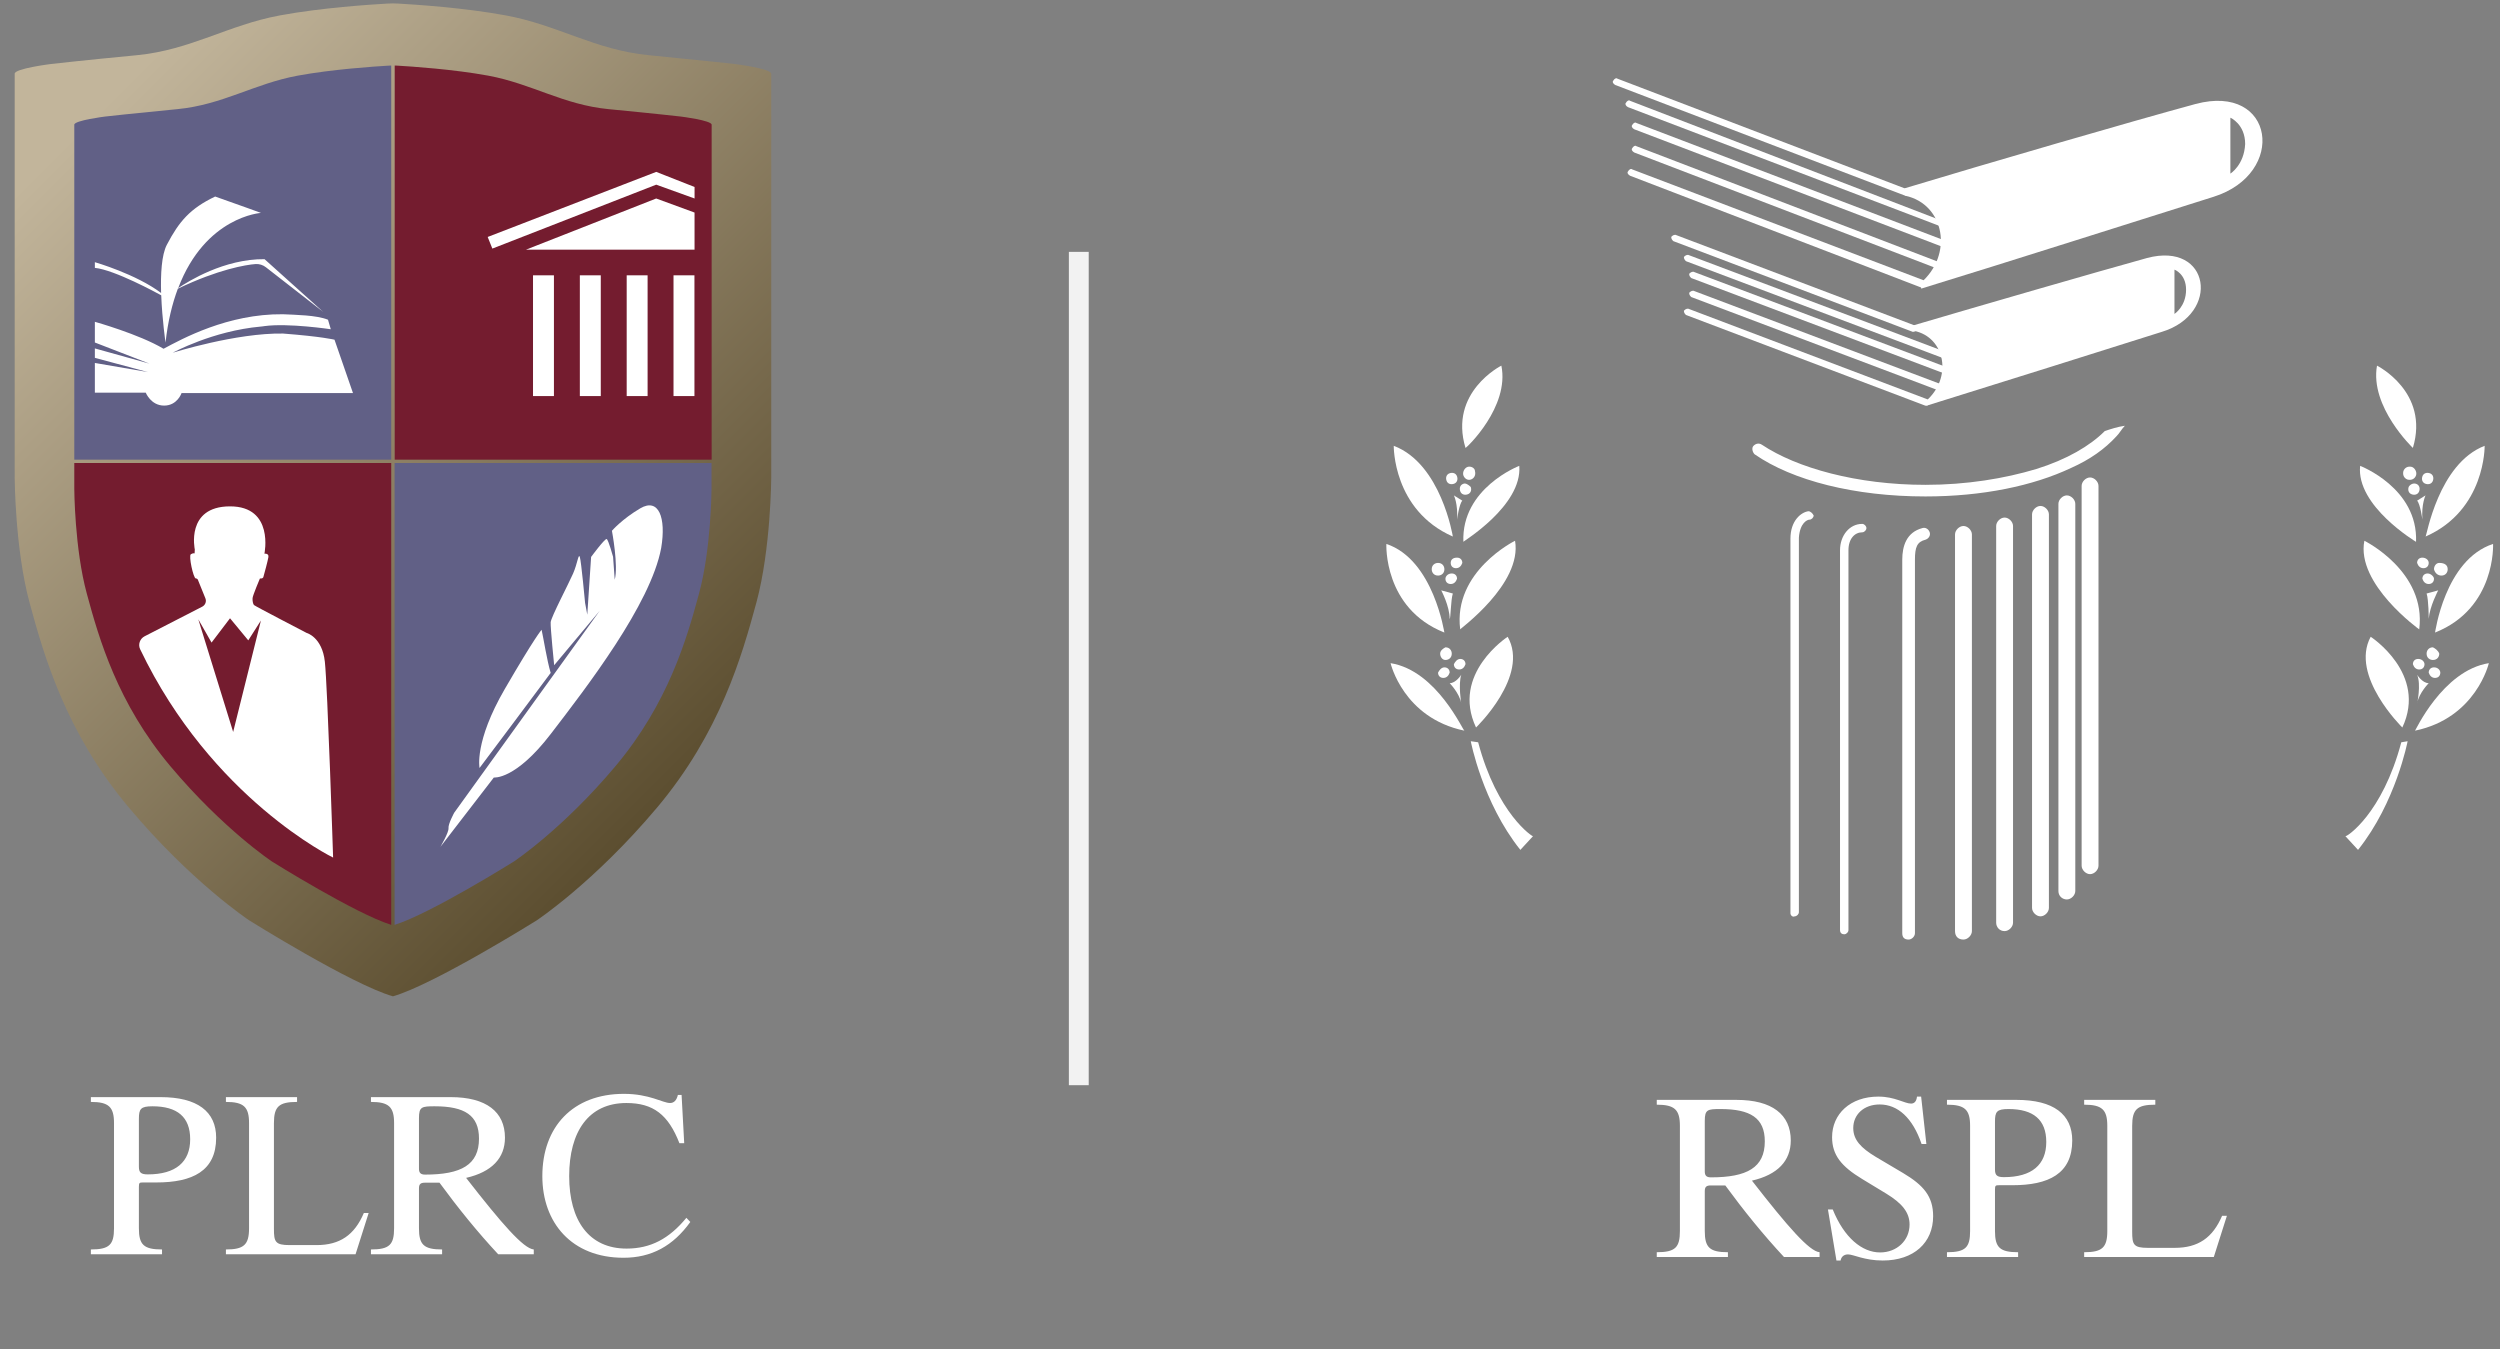 <svg width="126" height="68" viewBox="0 0 126 68" fill="none" xmlns="http://www.w3.org/2000/svg">
<rect x="0" y="0" width="126" height="68" fill="#808080" stroke="none"/>
<g clip-path="url(#clip0_106_7762)">
<path d="M37.038 3.227C37.038 3.227 35.456 3.051 32.698 2.782C29.986 2.518 28.123 1.265 25.505 0.779C23.425 0.392 20.913 0.228 20.081 0.181C19.893 0.169 19.706 0.169 19.518 0.181C18.687 0.228 16.174 0.392 14.095 0.779C11.482 1.265 9.614 2.518 6.902 2.782C4.143 3.045 2.561 3.227 2.561 3.227C2.561 3.227 0.74 3.455 0.74 3.713C0.74 3.971 0.74 24.074 0.74 24.074C0.74 24.074 0.757 27.67 1.489 30.37C2.221 33.071 3.323 36.919 6.486 40.691C9.649 44.463 12.566 46.39 12.566 46.39C12.566 46.39 17.726 49.618 19.805 50.215C19.805 48.95 19.805 6.08 19.805 0.726C19.805 6.08 19.805 48.95 19.805 50.215C21.879 49.618 27.045 46.39 27.045 46.39C27.045 46.39 29.962 44.458 33.125 40.691C36.288 36.925 37.389 33.071 38.122 30.37C38.854 27.67 38.871 24.074 38.871 24.074C38.871 24.074 38.871 3.971 38.871 3.719C38.871 3.455 37.038 3.227 37.038 3.227Z" fill="url(#paint0_linear_106_7762)"/>
<path d="M3.744 23.336C3.744 24.144 3.744 24.624 3.744 24.624C3.744 24.624 3.756 27.653 4.377 29.925C4.992 32.198 5.923 35.443 8.588 38.618C11.254 41.792 13.708 43.421 13.708 43.421C13.708 43.421 17.913 46.051 19.718 46.613V23.336H3.744Z" fill="#741C2F"/>
<path d="M19.718 23.16V3.303C19.671 3.303 19.618 3.309 19.571 3.309C18.874 3.35 16.754 3.491 15.002 3.813C12.8 4.223 11.23 5.277 8.946 5.5C6.626 5.723 5.291 5.875 5.291 5.875C5.291 5.875 3.744 6.068 3.744 6.285C3.744 6.461 3.744 18.843 3.744 23.166H19.718V23.16Z" fill="#616086"/>
<path d="M35.861 23.336C35.861 24.144 35.861 24.624 35.861 24.624C35.861 24.624 35.849 27.653 35.228 29.925C34.613 32.198 33.682 35.443 31.017 38.618C28.352 41.792 25.897 43.421 25.897 43.421C25.897 43.421 21.692 46.051 19.887 46.613V23.336H35.861Z" fill="#616086"/>
<path d="M19.893 23.16V3.303C19.94 3.303 19.993 3.309 20.04 3.309C20.737 3.35 22.857 3.491 24.608 3.813C26.811 4.223 28.381 5.277 30.665 5.5C32.985 5.723 34.32 5.875 34.32 5.875C34.32 5.875 35.867 6.068 35.867 6.285C35.867 6.461 35.867 18.843 35.867 23.166H19.893V23.16Z" fill="#741C2F"/>
<path d="M8.343 17.267C8.46 16.196 8.683 15.299 8.964 14.55C11.002 13.572 12.402 13.343 12.882 13.308C13.07 13.296 13.257 13.355 13.404 13.472L16.291 15.721C16.291 15.721 14.03 13.683 13.333 13.062C11.301 13.044 9.479 14.181 8.981 14.52C10.352 10.906 13.152 10.731 13.152 10.731C13.152 10.731 12.033 10.321 10.844 9.905C9.585 10.508 9.028 11.152 8.407 12.341C8.144 12.845 8.091 13.818 8.12 14.766C6.855 13.812 4.781 13.214 4.781 13.214C4.781 13.214 4.781 13.214 4.781 13.501C5.777 13.601 7.909 14.766 8.126 14.884C8.173 16.108 8.343 17.267 8.343 17.267Z" fill="white"/>
<path d="M16.859 17.121C16.859 17.121 16.232 16.963 14.264 16.811C11.909 16.77 8.706 17.777 8.706 17.777C8.706 17.777 10.72 16.676 13.145 16.459C13.192 16.453 13.274 16.448 13.327 16.436C14.522 16.272 16.672 16.594 16.672 16.594L16.531 16.114C15.951 15.879 14.879 15.868 14.258 15.838C11.476 15.809 9.162 17.086 8.243 17.578C7.019 16.846 4.781 16.219 4.781 16.219V17.262L7.534 18.328L4.781 17.56V18.035L7.464 18.755L4.781 18.293V19.792H7.347C7.347 19.792 7.604 20.442 8.272 20.442C8.94 20.442 9.151 19.81 9.151 19.81H17.79L16.859 17.121Z" fill="white"/>
<path d="M27.918 13.876H26.864V19.962H27.918V13.876Z" fill="white"/>
<path d="M30.279 13.876H29.224V19.962H30.279V13.876Z" fill="white"/>
<path d="M32.639 13.876H31.585V19.962H32.639V13.876Z" fill="white"/>
<path d="M35 13.876H33.945V19.962H35V13.876Z" fill="white"/>
<path d="M26.512 12.582H35.005V10.713L33.072 10.004L26.512 12.582Z" fill="white"/>
<path d="M24.579 11.943L33.073 8.663L35.006 9.424V10.004L33.073 9.307L24.814 12.529L24.579 11.943Z" fill="white"/>
<path d="M16.373 33.352C16.238 32.105 15.453 31.899 15.453 31.899C15.453 31.899 12.847 30.546 12.8 30.494C12.753 30.441 12.718 30.283 12.73 30.142C12.741 30.002 13.099 29.158 13.099 29.158L13.187 29.152C13.227 29.146 13.263 29.117 13.274 29.082C13.333 28.877 13.497 28.262 13.526 28.086C13.567 27.875 13.327 27.905 13.327 27.905C13.327 27.905 13.831 25.515 11.587 25.521C9.344 25.527 9.818 27.694 9.818 27.694L9.807 27.893C9.807 27.893 9.742 27.858 9.619 27.934C9.496 28.01 9.748 29.146 9.865 29.152C9.977 29.158 9.988 29.258 9.988 29.258L10.351 30.154C10.416 30.312 10.351 30.494 10.193 30.576C9.766 30.792 8.829 31.279 7.288 32.069C7.048 32.192 6.948 32.485 7.065 32.725C10.668 40.252 16.789 43.222 16.789 43.222C16.789 43.222 16.508 34.6 16.373 33.352ZM11.751 36.89L9.994 31.214L10.662 32.386L11.593 31.161L12.513 32.274L13.151 31.273L11.751 36.89Z" fill="white"/>
<path d="M27.754 33.914C27.561 33.264 27.397 32.186 27.297 31.741C27.297 31.741 26.987 32.063 25.44 34.728C23.894 37.394 24.169 38.706 24.169 38.706C24.169 38.706 27.297 34.541 27.754 33.914Z" fill="white"/>
<path d="M32.27 25.62C31.345 26.165 30.841 26.751 30.841 26.751C30.841 26.751 31.175 28.52 30.982 29.217L30.899 28.063C30.899 28.063 30.665 27.208 30.577 27.167C30.489 27.126 29.792 28.069 29.792 28.069L29.599 30.98L29.488 30.383C29.488 30.383 29.294 28.285 29.224 28.075C29.154 27.864 29.107 28.397 28.884 28.906C28.662 29.416 27.772 31.109 27.754 31.361C27.736 31.618 27.93 33.528 27.93 33.528L30.232 30.775L22.892 40.961C22.892 40.961 22.582 41.529 22.605 41.74C22.629 41.945 22.195 42.683 22.195 42.683L24.89 39.186C24.89 39.186 25.968 39.327 27.76 36.99C29.552 34.653 32.797 30.459 33.324 27.618C33.582 26.083 33.196 25.076 32.27 25.62Z" fill="white"/>
<path d="M5.746 61.906C5.746 62.731 5.515 62.973 4.58 62.973V63.215H8.166V62.973C7.242 62.973 7 62.731 7 61.906V59.816C7 59.607 7.033 59.596 7.209 59.596H7.88C9.695 59.596 10.894 59.024 10.894 57.341C10.894 56.021 9.948 55.295 8.089 55.295H4.58V55.537C5.482 55.537 5.746 55.79 5.746 56.604V61.906ZM7 58.804V56.395C7 55.889 7.088 55.757 7.682 55.757C8.936 55.757 9.585 56.296 9.585 57.418C9.585 58.562 8.859 59.189 7.451 59.189C7.11 59.189 7 59.101 7 58.804ZM12.552 61.906C12.552 62.742 12.288 62.973 11.386 62.973V63.215H17.92L18.58 61.136H18.338C17.865 62.247 17.128 62.753 15.951 62.753H14.598C13.872 62.753 13.806 62.588 13.806 61.939V56.604C13.806 55.768 14.059 55.537 14.972 55.537V55.295H11.386V55.537C12.288 55.537 12.552 55.79 12.552 56.604V61.906ZM19.862 61.906C19.862 62.731 19.631 62.973 18.696 62.973V63.215H22.282V62.973C21.358 62.973 21.116 62.731 21.116 61.906V59.893C21.116 59.673 21.204 59.607 21.424 59.607H22.15C23.085 60.883 24.064 62.093 25.109 63.215H26.902V62.973C26.385 62.929 25.307 61.697 23.492 59.365C24.79 59.068 25.45 58.364 25.45 57.341C25.45 56.032 24.504 55.295 22.711 55.295H18.696V55.537C19.598 55.537 19.862 55.79 19.862 56.604V61.906ZM21.116 58.903V56.351C21.116 55.779 21.259 55.757 21.908 55.757C23.415 55.757 24.141 56.208 24.141 57.385C24.141 58.705 23.25 59.2 21.424 59.2C21.193 59.2 21.116 59.101 21.116 58.903ZM34.594 61.378C33.725 62.434 32.79 62.929 31.58 62.929C29.688 62.929 28.687 61.521 28.687 59.277C28.687 57.033 29.666 55.592 31.569 55.592C32.922 55.592 33.681 56.175 34.242 57.616H34.484L34.352 55.185H34.165C34.099 55.471 33.956 55.592 33.769 55.592C33.406 55.592 32.735 55.13 31.448 55.13C28.874 55.13 27.334 56.791 27.334 59.277C27.334 61.62 28.808 63.391 31.426 63.391C32.834 63.391 33.923 62.797 34.792 61.587L34.594 61.378Z" fill="white"/>
<path d="M54.871 12.694H53.871V54.694H54.871V12.694Z" fill="#F2F2F2"/>
<path d="M119.801 18.428C119.801 18.428 122.46 19.757 121.609 22.575C121.609 22.575 119.429 20.501 119.801 18.428Z" fill="white"/>
<path d="M118.951 23.479C118.951 23.479 121.875 24.596 121.769 27.308C121.769 27.308 118.738 25.5 118.951 23.479Z" fill="white"/>
<path d="M125.226 22.469C125.226 22.469 125.279 25.712 122.248 27.042C122.301 27.042 122.886 23.373 125.226 22.469Z" fill="white"/>
<path d="M119.164 27.254C119.164 27.254 122.301 28.796 121.929 31.721C121.929 31.721 118.738 29.434 119.164 27.254Z" fill="white"/>
<path d="M125.651 27.414C125.651 27.414 125.81 30.658 122.726 31.881C122.726 31.934 123.205 28.212 125.651 27.414Z" fill="white"/>
<path d="M119.482 32.093C119.482 32.093 122.354 33.954 121.078 36.666C121.078 36.666 118.419 34.061 119.482 32.093Z" fill="white"/>
<path d="M125.438 33.423C125.438 33.423 124.8 36.188 121.716 36.826C121.716 36.879 123.099 33.795 125.438 33.423Z" fill="white"/>
<path d="M122.939 32.944C122.939 33.104 122.833 33.263 122.62 33.263C122.46 33.263 122.301 33.157 122.301 32.944C122.301 32.785 122.407 32.625 122.62 32.625C122.726 32.678 122.886 32.785 122.939 32.944Z" fill="white"/>
<path d="M122.195 33.476C122.195 33.635 122.088 33.742 121.929 33.742C121.769 33.742 121.663 33.635 121.61 33.476C121.61 33.316 121.716 33.21 121.876 33.21C122.088 33.21 122.195 33.37 122.195 33.476Z" fill="white"/>
<path d="M123.364 28.69C123.364 28.85 123.258 29.009 123.045 29.009C122.886 29.009 122.726 28.903 122.673 28.69C122.673 28.531 122.779 28.371 122.939 28.371C123.205 28.371 123.364 28.477 123.364 28.69Z" fill="white"/>
<path d="M122.673 29.169C122.673 29.328 122.566 29.434 122.407 29.434C122.247 29.434 122.141 29.328 122.088 29.169C122.088 29.009 122.194 28.903 122.354 28.903C122.513 28.903 122.673 29.062 122.673 29.169Z" fill="white"/>
<path d="M122.992 33.901C122.992 34.061 122.886 34.167 122.726 34.167C122.567 34.167 122.46 34.061 122.407 33.901C122.407 33.742 122.514 33.635 122.673 33.635C122.886 33.635 122.992 33.795 122.992 33.901Z" fill="white"/>
<path d="M121.557 23.532C121.716 23.586 121.823 23.798 121.769 23.958C121.716 24.117 121.557 24.224 121.344 24.171C121.184 24.117 121.078 23.958 121.131 23.745C121.184 23.586 121.344 23.479 121.557 23.532Z" fill="white"/>
<path d="M121.769 24.383C121.928 24.436 121.982 24.596 121.928 24.755C121.875 24.915 121.716 24.968 121.556 24.915C121.397 24.861 121.344 24.702 121.397 24.543C121.45 24.436 121.609 24.33 121.769 24.383Z" fill="white"/>
<path d="M122.461 23.852C122.62 23.905 122.673 24.064 122.62 24.224C122.567 24.383 122.407 24.436 122.248 24.383C122.088 24.33 122.035 24.171 122.088 24.011C122.141 23.852 122.301 23.798 122.461 23.852Z" fill="white"/>
<path d="M122.407 28.371C122.407 28.531 122.301 28.637 122.141 28.637C121.982 28.637 121.875 28.531 121.822 28.371C121.822 28.212 121.928 28.105 122.088 28.105C122.247 28.105 122.407 28.212 122.407 28.371Z" fill="white"/>
<path d="M121.822 25.234L122.247 24.968C122.247 24.968 122.035 25.393 122.088 26.191C122.088 26.191 121.982 25.393 121.822 25.234Z" fill="white"/>
<path d="M122.301 29.913L122.886 29.754C122.886 29.754 122.46 30.551 122.407 31.189C122.407 31.189 122.407 30.232 122.301 29.913Z" fill="white"/>
<path d="M121.822 34.007C121.822 34.007 122.088 34.433 122.407 34.433C122.407 34.433 121.928 34.911 121.822 35.443C121.822 35.496 122.035 34.486 121.822 34.007Z" fill="white"/>
<path d="M121.025 37.411L121.344 37.358C121.344 37.358 120.759 40.441 118.845 42.834L118.207 42.143C118.26 42.196 120.068 41.026 121.025 37.411Z" fill="white"/>
<path d="M75.669 18.428C75.669 18.428 73.01 19.757 73.861 22.575C73.914 22.575 76.094 20.501 75.669 18.428Z" fill="white"/>
<path d="M76.572 23.479C76.572 23.479 73.648 24.596 73.754 27.308C73.701 27.308 76.732 25.5 76.572 23.479Z" fill="white"/>
<path d="M70.245 22.469C70.245 22.469 70.192 25.712 73.223 27.042C73.223 27.042 72.638 23.373 70.245 22.469Z" fill="white"/>
<path d="M76.359 27.254C76.359 27.254 73.222 28.796 73.594 31.721C73.541 31.721 76.732 29.434 76.359 27.254Z" fill="white"/>
<path d="M69.873 27.414C69.873 27.414 69.713 30.658 72.797 31.881C72.797 31.934 72.266 28.212 69.873 27.414Z" fill="white"/>
<path d="M75.987 32.093C75.987 32.093 73.116 33.954 74.392 36.666C74.392 36.666 77.104 34.061 75.987 32.093Z" fill="white"/>
<path d="M70.085 33.423C70.085 33.423 70.724 36.188 73.808 36.826C73.754 36.879 72.425 33.795 70.085 33.423Z" fill="white"/>
<path d="M72.584 32.944C72.584 33.104 72.691 33.263 72.85 33.263C73.01 33.263 73.169 33.157 73.169 32.944C73.169 32.785 73.063 32.625 72.85 32.625C72.744 32.678 72.584 32.785 72.584 32.944Z" fill="white"/>
<path d="M73.276 33.476C73.276 33.635 73.382 33.742 73.542 33.742C73.701 33.742 73.808 33.635 73.861 33.476C73.861 33.316 73.754 33.21 73.595 33.21C73.435 33.21 73.329 33.37 73.276 33.476Z" fill="white"/>
<path d="M72.159 28.69C72.159 28.85 72.266 29.009 72.478 29.009C72.638 29.009 72.797 28.903 72.797 28.69C72.797 28.531 72.691 28.371 72.478 28.371C72.319 28.371 72.159 28.477 72.159 28.69Z" fill="white"/>
<path d="M72.85 29.169C72.85 29.328 72.956 29.434 73.116 29.434C73.275 29.434 73.382 29.328 73.435 29.169C73.435 29.009 73.329 28.903 73.169 28.903C72.956 28.903 72.85 29.062 72.85 29.169Z" fill="white"/>
<path d="M72.478 33.901C72.478 34.061 72.585 34.167 72.744 34.167C72.904 34.167 73.01 34.061 73.063 33.901C73.063 33.742 72.957 33.635 72.797 33.635C72.638 33.635 72.531 33.795 72.478 33.901Z" fill="white"/>
<path d="M73.967 23.532C73.808 23.586 73.701 23.798 73.754 23.958C73.808 24.117 73.967 24.224 74.127 24.171C74.286 24.117 74.393 23.958 74.339 23.745C74.339 23.586 74.127 23.479 73.967 23.532Z" fill="white"/>
<path d="M73.754 24.383C73.595 24.436 73.541 24.596 73.595 24.755C73.648 24.915 73.807 24.968 73.967 24.915C74.126 24.861 74.18 24.702 74.126 24.543C74.02 24.436 73.861 24.33 73.754 24.383Z" fill="white"/>
<path d="M73.063 23.852C72.904 23.905 72.85 24.064 72.904 24.224C72.957 24.383 73.116 24.436 73.276 24.383C73.435 24.33 73.489 24.171 73.435 24.011C73.382 23.852 73.223 23.798 73.063 23.852Z" fill="white"/>
<path d="M73.116 28.371C73.116 28.531 73.222 28.637 73.382 28.637C73.541 28.637 73.648 28.531 73.701 28.371C73.701 28.212 73.595 28.105 73.435 28.105C73.222 28.105 73.116 28.212 73.116 28.371Z" fill="white"/>
<path d="M73.701 25.234L73.276 24.968C73.276 24.968 73.489 25.393 73.435 26.191C73.435 26.191 73.542 25.393 73.701 25.234Z" fill="white"/>
<path d="M73.223 29.913L72.638 29.754C72.638 29.754 73.063 30.551 73.063 31.189C73.117 31.189 73.117 30.232 73.223 29.913Z" fill="white"/>
<path d="M73.648 34.007C73.648 34.007 73.382 34.433 73.063 34.433C73.063 34.433 73.542 34.911 73.648 35.443C73.648 35.496 73.489 34.486 73.648 34.007Z" fill="white"/>
<path d="M74.499 37.411L74.127 37.358C74.127 37.358 74.712 40.441 76.626 42.834L77.264 42.143C77.264 42.196 75.456 41.026 74.499 37.411Z" fill="white"/>
<path d="M108.21 13.004C105.711 13.695 99.65 15.45 96.406 16.407L96.459 16.673C98.055 16.992 98.427 19.066 97.044 20.235L97.097 20.448C100.182 19.491 106.775 17.417 108.955 16.726C111.933 15.822 111.401 12.153 108.21 13.004ZM109.593 15.822V13.589C109.593 13.589 110.178 13.802 110.178 14.599C110.178 15.45 109.593 15.822 109.593 15.822Z" fill="white"/>
<path d="M96.406 16.726L84.336 12.153C84.283 12.1 84.23 12.047 84.23 11.941C84.283 11.887 84.336 11.834 84.442 11.834L96.512 16.407C96.566 16.46 96.619 16.513 96.619 16.62C96.566 16.673 96.512 16.726 96.406 16.726C96.459 16.726 96.459 16.726 96.406 16.726Z" fill="white"/>
<path d="M97.948 18.055L84.974 13.164C84.921 13.11 84.868 13.057 84.868 12.951C84.921 12.898 84.974 12.845 85.081 12.845L98.055 17.736C98.108 17.79 98.161 17.843 98.161 17.949C98.108 18.002 98.055 18.055 97.948 18.055Z" fill="white"/>
<path d="M98.214 18.906L85.24 14.014C85.187 13.961 85.134 13.908 85.134 13.802C85.187 13.748 85.24 13.695 85.347 13.695L98.321 18.587C98.374 18.64 98.427 18.694 98.427 18.8C98.374 18.906 98.321 18.906 98.214 18.906Z" fill="white"/>
<path d="M98.055 19.81L85.24 14.971C85.187 14.918 85.134 14.865 85.134 14.759C85.187 14.706 85.24 14.652 85.347 14.652L98.161 19.491C98.214 19.544 98.267 19.597 98.267 19.704C98.214 19.81 98.161 19.81 98.055 19.81Z" fill="white"/>
<path d="M97.044 20.448L84.974 15.875C84.921 15.822 84.868 15.769 84.868 15.663C84.921 15.61 84.974 15.556 85.081 15.556L97.151 20.129C97.204 20.182 97.257 20.236 97.257 20.342C97.204 20.395 97.151 20.448 97.044 20.448Z" fill="white"/>
<path d="M110.656 5.241C107.519 6.092 100.022 8.272 95.981 9.495L96.034 9.867C98.002 10.292 98.48 12.845 96.779 14.28L96.832 14.546C100.66 13.376 108.849 10.771 111.56 9.92C115.283 8.75 114.644 4.177 110.656 5.241ZM112.411 8.75V5.932C112.411 5.932 113.156 6.251 113.156 7.261C113.102 8.325 112.411 8.75 112.411 8.75Z" fill="white"/>
<path d="M96.034 9.867L81.411 4.284C81.305 4.231 81.252 4.124 81.305 4.071C81.358 3.965 81.465 3.912 81.518 3.965L96.14 9.548C96.247 9.601 96.3 9.707 96.247 9.761C96.194 9.814 96.14 9.867 96.087 9.867C96.087 9.867 96.087 9.867 96.034 9.867Z" fill="white"/>
<path d="M97.948 11.462L82.05 5.4C81.944 5.347 81.89 5.241 81.943 5.188C81.997 5.081 82.103 5.028 82.156 5.081L98.055 11.196C98.161 11.249 98.214 11.356 98.161 11.409C98.108 11.462 98.055 11.515 98.002 11.515C97.948 11.515 97.948 11.515 97.948 11.462Z" fill="white"/>
<path d="M98.267 12.579L82.369 6.517C82.262 6.464 82.209 6.358 82.262 6.304C82.316 6.198 82.422 6.145 82.475 6.198L98.374 12.26C98.48 12.313 98.533 12.419 98.48 12.473C98.427 12.526 98.374 12.579 98.32 12.579H98.267Z" fill="white"/>
<path d="M98.055 13.695L82.369 7.687C82.262 7.634 82.209 7.527 82.262 7.474C82.316 7.368 82.422 7.315 82.475 7.368L98.161 13.376C98.267 13.43 98.32 13.536 98.267 13.589C98.214 13.642 98.161 13.695 98.108 13.695H98.055Z" fill="white"/>
<path d="M96.832 14.493L82.156 8.857C82.049 8.803 81.996 8.697 82.049 8.644C82.103 8.537 82.209 8.484 82.262 8.537L96.938 14.121C97.044 14.174 97.097 14.28 97.044 14.333C96.991 14.386 96.938 14.44 96.885 14.44C96.832 14.493 96.832 14.493 96.832 14.493Z" fill="white"/>
<path d="M98.533 46.928V26.935C98.533 26.723 98.746 26.51 98.959 26.51C99.171 26.51 99.384 26.723 99.384 26.935V46.928C99.384 47.141 99.171 47.354 98.959 47.354C98.693 47.354 98.533 47.194 98.533 46.928Z" fill="white"/>
<path d="M95.874 47.035V28.212C95.874 27.52 96.087 26.829 96.885 26.616C97.044 26.563 97.204 26.669 97.257 26.829C97.31 26.988 97.204 27.148 97.044 27.201C96.619 27.308 96.513 27.573 96.513 28.212V47.035C96.513 47.194 96.353 47.354 96.194 47.354C95.981 47.354 95.874 47.247 95.874 47.035Z" fill="white"/>
<path d="M100.607 46.503V26.51C100.607 26.297 100.819 26.085 101.032 26.085C101.245 26.085 101.457 26.297 101.457 26.51V46.503C101.457 46.716 101.245 46.928 101.032 46.928C100.766 46.928 100.607 46.716 100.607 46.503Z" fill="white"/>
<path d="M92.737 46.875V27.733C92.737 26.989 93.216 26.404 93.854 26.404C93.96 26.404 94.067 26.51 94.067 26.616C94.067 26.723 93.96 26.829 93.854 26.829C93.482 26.829 93.162 27.148 93.162 27.733V46.875C93.162 46.982 93.056 47.088 92.95 47.088C92.844 47.088 92.737 47.035 92.737 46.875Z" fill="white"/>
<path d="M90.238 46.025V27.148C90.238 26.244 90.77 25.819 91.142 25.766C91.249 25.766 91.355 25.872 91.408 25.978C91.408 26.085 91.302 26.191 91.195 26.191C91.089 26.191 90.717 26.351 90.664 27.095V45.971C90.664 46.078 90.557 46.184 90.451 46.184C90.345 46.237 90.238 46.131 90.238 46.025Z" fill="white"/>
<path d="M102.415 45.759V25.925C102.415 25.712 102.627 25.5 102.84 25.5C103.053 25.5 103.265 25.712 103.265 25.925V45.759C103.265 45.971 103.053 46.184 102.84 46.184C102.627 46.184 102.415 45.971 102.415 45.759Z" fill="white"/>
<path d="M103.744 44.908V25.393C103.744 25.181 103.957 24.968 104.169 24.968C104.382 24.968 104.595 25.181 104.595 25.393V44.908C104.595 45.12 104.382 45.333 104.169 45.333C103.957 45.333 103.744 45.174 103.744 44.908Z" fill="white"/>
<path d="M104.914 43.632V24.489C104.914 24.277 105.126 24.064 105.339 24.064C105.552 24.064 105.764 24.277 105.764 24.489V43.632C105.764 43.844 105.552 44.057 105.339 44.057C105.126 44.057 104.914 43.844 104.914 43.632Z" fill="white"/>
<path d="M106.083 21.724C105.339 22.469 104.169 23.16 102.627 23.639C101.032 24.117 99.118 24.436 97.044 24.436C93.588 24.436 90.557 23.585 88.802 22.416C88.643 22.309 88.483 22.362 88.377 22.469C88.271 22.575 88.324 22.788 88.43 22.894C90.344 24.223 93.482 25.021 97.044 25.021C99.916 25.021 102.468 24.489 104.382 23.585C105.339 23.16 106.083 22.628 106.668 21.99C106.828 21.831 106.934 21.618 107.094 21.458C106.721 21.512 106.402 21.618 106.083 21.724Z" fill="white"/>
<path d="M84.667 62.045C84.667 62.87 84.436 63.112 83.501 63.112V63.354H87.087V63.112C86.163 63.112 85.921 62.87 85.921 62.045V60.032C85.921 59.812 86.009 59.746 86.229 59.746H86.955C87.89 61.022 88.869 62.232 89.914 63.354H91.707V63.112C91.19 63.068 90.112 61.836 88.297 59.504C89.595 59.207 90.255 58.503 90.255 57.48C90.255 56.171 89.309 55.434 87.516 55.434H83.501V55.676C84.403 55.676 84.667 55.929 84.667 56.743V62.045ZM85.921 59.042V56.49C85.921 55.918 86.064 55.896 86.713 55.896C88.22 55.896 88.946 56.347 88.946 57.524C88.946 58.844 88.055 59.339 86.229 59.339C85.998 59.339 85.921 59.24 85.921 59.042ZM92.557 63.53H92.766C92.799 63.343 92.931 63.222 93.14 63.222C93.415 63.222 93.965 63.53 94.889 63.53C96.462 63.53 97.43 62.628 97.43 61.297C97.43 60.296 96.946 59.735 95.912 59.119L94.537 58.305C93.789 57.854 93.404 57.447 93.404 56.853C93.404 56.171 93.943 55.665 94.735 55.665C95.648 55.665 96.396 56.336 96.847 57.656H97.089L96.825 55.269H96.616C96.594 55.489 96.495 55.621 96.319 55.621C95.989 55.621 95.505 55.269 94.669 55.269C93.25 55.269 92.337 56.149 92.337 57.315C92.337 58.217 92.81 58.789 93.844 59.416L95.076 60.164C95.868 60.648 96.242 61.11 96.242 61.715C96.242 62.518 95.604 63.123 94.757 63.123C93.844 63.123 92.942 62.375 92.37 60.956H92.128L92.557 63.53ZM99.293 62.045C99.293 62.87 99.062 63.112 98.127 63.112V63.354H101.713V63.112C100.789 63.112 100.547 62.87 100.547 62.045V59.955C100.547 59.746 100.58 59.735 100.756 59.735H101.427C103.242 59.735 104.441 59.163 104.441 57.48C104.441 56.16 103.495 55.434 101.636 55.434H98.127V55.676C99.029 55.676 99.293 55.929 99.293 56.743V62.045ZM100.547 58.943V56.534C100.547 56.028 100.635 55.896 101.229 55.896C102.483 55.896 103.132 56.435 103.132 57.557C103.132 58.701 102.406 59.328 100.998 59.328C100.657 59.328 100.547 59.24 100.547 58.943ZM106.208 62.045C106.208 62.881 105.944 63.112 105.042 63.112V63.354H111.576L112.236 61.275H111.994C111.521 62.386 110.784 62.892 109.607 62.892H108.254C107.528 62.892 107.462 62.727 107.462 62.078V56.743C107.462 55.907 107.715 55.676 108.628 55.676V55.434H105.042V55.676C105.944 55.676 106.208 55.929 106.208 56.743V62.045Z" fill="white"/>
</g>
<defs>
<linearGradient id="paint0_linear_106_7762" x1="2.411" y1="2.015" x2="37.2" y2="36.804" gradientUnits="userSpaceOnUse">
<stop offset="0.087" stop-color="#C2B59B"/>
<stop offset="1" stop-color="#5C4E30"/>
</linearGradient>
<clipPath id="clip0_106_7762">
<rect width="124.913" height="67.043" fill="white" transform="translate(0.74 0.172)"/>
</clipPath>
</defs>
</svg>
